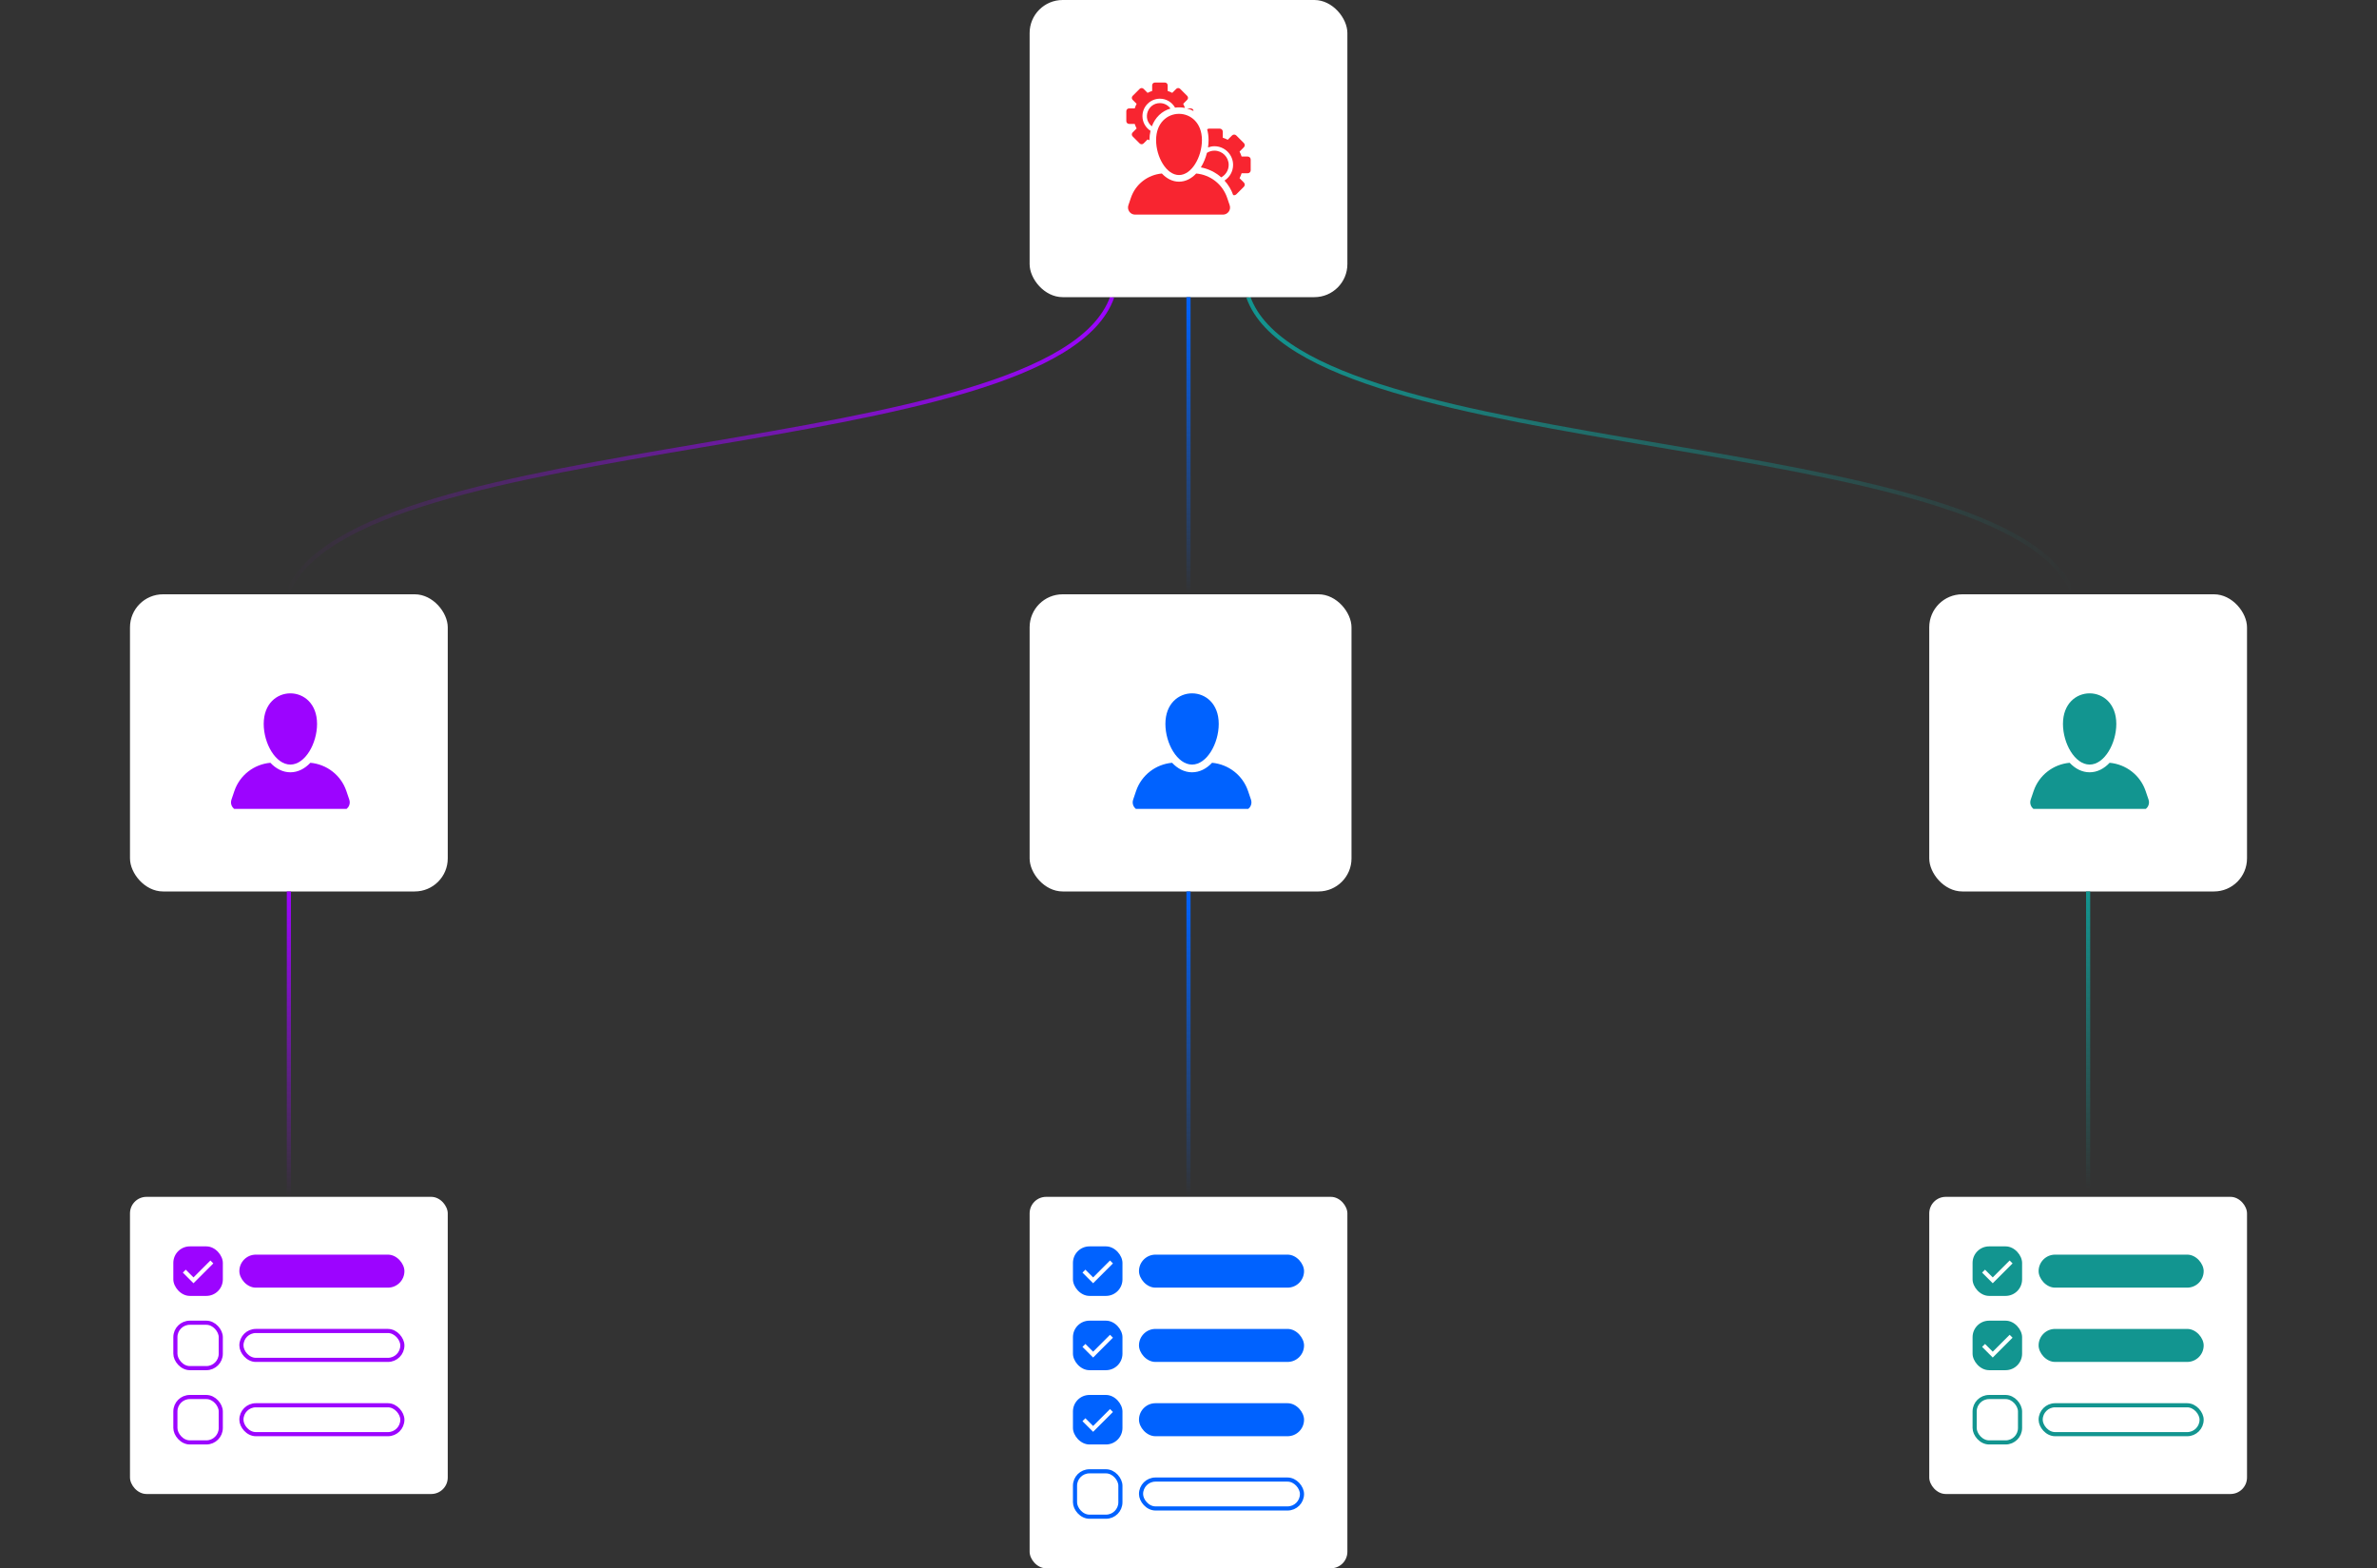 <svg width="576" height="380" viewBox="0 0 576 380" fill="none" xmlns="http://www.w3.org/2000/svg">
<rect x="0" y="0" width="576" height="380" fill="#333333" stroke="none"/>
<path d="M269.5 72C255.081 112.447 85.257 103.283 69.5 144" stroke="url(#paint0_linear)"/>
<path d="M302.5 72C316.919 112.447 486.743 103.283 502.5 144" stroke="url(#paint1_linear)"/>
<rect x="249.5" width="77" height="72" rx="8" fill="white"/>
<path d="M289.211 26.898C289.17 26.134 288.39 26.264 287.629 26.264C288.191 26.414 288.723 26.622 289.211 26.898Z" fill="#F82530"/>
<path d="M281.075 24.984C278.12 24.984 276.759 28.725 279.122 30.606C279.927 28.456 281.53 26.912 283.632 26.302C283.057 25.507 282.128 24.984 281.075 24.984Z" fill="#F82530"/>
<path d="M274.967 30.021C275.088 30.408 275.244 30.778 275.429 31.13L274.459 32.101C274.198 32.362 274.198 32.785 274.459 33.046L276.17 34.758C276.294 34.882 276.465 34.952 276.643 34.952C276.819 34.952 276.989 34.882 277.115 34.758L278.085 33.786C278.23 33.863 278.392 33.91 278.542 33.977C278.542 33.966 278.541 33.954 278.541 33.943C278.541 33.15 278.633 32.401 278.795 31.698C277.624 30.944 276.843 29.636 276.843 28.143C276.843 25.811 278.74 23.913 281.072 23.913C282.651 23.913 284.015 24.792 284.743 26.076C285.52 25.98 286.249 25.98 287.128 26.146C287.015 25.804 286.882 25.469 286.715 25.156L287.686 24.184C287.813 24.059 287.883 23.889 287.883 23.712C287.883 23.535 287.813 23.365 287.686 23.239L285.976 21.529C285.845 21.398 285.675 21.333 285.504 21.333C285.333 21.333 285.162 21.398 285.033 21.529L284.059 22.501C283.707 22.314 283.337 22.158 282.95 22.04V20.668C282.95 20.299 282.653 20 282.283 20H279.863C279.495 20 279.195 20.299 279.195 20.668V22.04C278.808 22.158 278.439 22.314 278.086 22.501L277.115 21.53C276.984 21.399 276.814 21.334 276.643 21.334C276.472 21.334 276.301 21.399 276.171 21.529L274.459 23.24C274.334 23.366 274.264 23.535 274.264 23.713C274.264 23.89 274.334 24.06 274.459 24.185L275.429 25.156C275.244 25.508 275.088 25.878 274.97 26.265H273.598C273.228 26.265 272.93 26.564 272.93 26.933V29.353C272.93 29.721 273.228 30.021 273.598 30.021H274.967Z" fill="#F82530"/>
<path d="M295.931 42.971C297.001 42.383 297.737 41.26 297.737 39.956C297.737 38.053 296.188 36.506 294.285 36.506C293.616 36.506 292.996 36.706 292.466 37.037C292.149 38.3 291.649 39.508 290.996 40.557C292.848 40.905 294.548 41.748 295.931 42.971Z" fill="#F82530"/>
<path d="M303.07 38.65C303.07 38.252 302.747 37.929 302.35 37.929H300.869C300.741 37.512 300.572 37.112 300.371 36.732L301.419 35.684C301.555 35.549 301.63 35.366 301.63 35.175C301.63 34.984 301.555 34.8 301.419 34.665L299.574 32.819C299.433 32.678 299.248 32.608 299.064 32.608C298.88 32.608 298.695 32.678 298.555 32.819L297.505 33.868C297.126 33.667 296.727 33.498 296.308 33.371V31.89C296.308 31.492 295.986 31.17 295.588 31.17H292.978C292.803 31.17 292.649 31.24 292.523 31.344C292.743 32.146 292.864 33.016 292.864 33.943C292.864 34.532 292.818 35.13 292.732 35.725C293.218 35.546 293.735 35.434 294.283 35.434C296.777 35.434 298.806 37.462 298.806 39.956C298.806 41.55 297.974 42.947 296.725 43.752C297.633 44.749 298.356 45.932 298.826 47.257C298.904 47.284 298.984 47.303 299.065 47.303C299.249 47.303 299.434 47.233 299.575 47.092L301.421 45.247C301.556 45.112 301.63 44.928 301.63 44.737C301.63 44.546 301.556 44.363 301.421 44.227L300.371 43.179C300.572 42.8 300.741 42.4 300.869 41.982H302.35C302.54 41.982 302.726 41.906 302.86 41.77C302.995 41.636 303.071 41.452 303.071 41.261L303.07 38.65Z" fill="#F82530"/>
<path d="M297.36 47.911C296.241 44.617 293.283 42.351 289.868 42.043C288.724 43.254 287.308 44.022 285.705 44.022C284.103 44.022 282.686 43.254 281.544 42.043C278.127 42.351 275.169 44.617 274.049 47.911L273.431 49.733C273.254 50.257 273.338 50.834 273.661 51.284C273.983 51.734 274.503 52.001 275.056 52.001H296.354C296.908 52.001 297.427 51.734 297.75 51.284C298.071 50.834 298.157 50.257 297.979 49.733L297.36 47.911Z" fill="#F82530"/>
<path d="M280.148 33.944C280.148 38.029 282.635 42.413 285.701 42.413C288.769 42.413 291.256 38.029 291.256 33.944C291.256 25.475 280.148 25.458 280.148 33.944Z" fill="#F82530"/>
<rect x="467.5" y="144" width="77" height="72" rx="8" fill="white"/>
<g clip-path="url(#clip0)">
<path d="M519.928 191.653C518.625 187.82 515.183 185.183 511.208 184.824C509.878 186.234 508.23 187.128 506.364 187.128C504.499 187.128 502.85 186.234 501.521 184.824C497.544 185.183 494.101 187.82 492.798 191.654L492.078 193.774C491.872 194.384 491.971 195.056 492.346 195.579C492.722 196.103 493.326 196.414 493.97 196.414H518.757C519.402 196.414 520.006 196.103 520.382 195.579C520.756 195.056 520.856 194.384 520.649 193.774L519.928 191.653Z" fill="#129590"/>
<path d="M499.902 175.4C499.902 180.154 502.797 185.257 506.365 185.257C509.935 185.257 512.829 180.154 512.829 175.4C512.829 165.543 499.902 165.524 499.902 175.4Z" fill="#129590"/>
</g>
<rect x="31.5" y="144" width="77" height="72" rx="8" fill="white"/>
<g clip-path="url(#clip1)">
<path d="M83.928 191.653C82.625 187.82 79.183 185.183 75.208 184.824C73.878 186.234 72.23 187.128 70.364 187.128C68.499 187.128 66.85 186.234 65.521 184.824C61.544 185.183 58.101 187.82 56.798 191.654L56.078 193.774C55.872 194.384 55.971 195.056 56.346 195.579C56.722 196.103 57.326 196.414 57.97 196.414H82.757C83.402 196.414 84.006 196.103 84.382 195.579C84.756 195.056 84.856 194.384 84.648 193.774L83.928 191.653Z" fill="#9C04FF"/>
<path d="M63.902 175.4C63.902 180.154 66.797 185.257 70.365 185.257C73.935 185.257 76.829 180.154 76.829 175.4C76.829 165.543 63.902 165.524 63.902 175.4Z" fill="#9C04FF"/>
</g>
<rect x="249.5" y="144" width="78" height="72" rx="8" fill="white"/>
<g clip-path="url(#clip2)">
<path d="M302.428 191.653C301.125 187.82 297.683 185.183 293.708 184.824C292.378 186.234 290.73 187.128 288.864 187.128C286.999 187.128 285.35 186.234 284.021 184.824C280.044 185.183 276.601 187.82 275.298 191.654L274.578 193.774C274.372 194.384 274.471 195.056 274.846 195.579C275.222 196.103 275.826 196.414 276.47 196.414H301.257C301.902 196.414 302.506 196.103 302.882 195.579C303.256 195.056 303.356 194.384 303.149 193.774L302.428 191.653Z" fill="#0062FF"/>
<path d="M282.402 175.4C282.402 180.154 285.297 185.257 288.865 185.257C292.435 185.257 295.329 180.154 295.329 175.4C295.329 165.543 282.402 165.524 282.402 175.4Z" fill="#0062FF"/>
</g>
<line x1="288" y1="72" x2="288" y2="144" stroke="url(#paint2_linear)"/>
<line x1="288" y1="216" x2="288" y2="290" stroke="url(#paint3_linear)"/>
<line x1="506" y1="216" x2="506" y2="290" stroke="url(#paint4_linear)"/>
<line x1="70" y1="216" x2="70" y2="290" stroke="url(#paint5_linear)"/>
<rect x="31.5" y="290" width="77" height="72" rx="4" fill="white"/>
<rect x="42" y="302" width="12" height="12" rx="4" fill="#9C04FF"/>
<path d="M51.337 305.773L46.886 310.225L44.66 307.999" stroke="white"/>
<rect x="58" y="304" width="40" height="8" rx="4" fill="#9C04FF"/>
<rect x="42.5" y="320.5" width="11" height="11" rx="3.5" stroke="#9C04FF"/>
<rect x="58.5" y="322.5" width="39" height="7" rx="3.5" stroke="#9C04FF"/>
<rect x="42.5" y="338.5" width="11" height="11" rx="3.5" stroke="#9C04FF"/>
<rect x="58.5" y="340.5" width="39" height="7" rx="3.5" stroke="#9C04FF"/>
<rect x="467.5" y="290" width="77" height="72" rx="4" fill="white"/>
<rect x="478" y="302" width="12" height="12" rx="4" fill="#129590"/>
<path d="M487.337 305.773L482.886 310.225L480.66 307.999" stroke="white"/>
<rect x="494" y="304" width="40" height="8" rx="4" fill="#129590"/>
<rect x="478" y="320" width="12" height="12" rx="4" fill="#129590"/>
<path d="M487.337 323.773L482.886 328.225L480.66 325.999" stroke="white"/>
<rect x="494" y="322" width="40" height="8" rx="4" fill="#129590"/>
<rect x="478.5" y="338.5" width="11" height="11" rx="3.5" stroke="#129590"/>
<rect x="494.5" y="340.5" width="39" height="7" rx="3.5" stroke="#129590"/>
<rect x="249.5" y="290" width="77" height="90" rx="4" fill="white"/>
<rect x="260" y="302" width="12" height="12" rx="4" fill="#0062FF"/>
<path d="M269.337 305.773L264.886 310.225L262.66 307.999" stroke="white"/>
<rect x="276" y="304" width="40" height="8" rx="4" fill="#0062FF"/>
<rect x="260" y="320" width="12" height="12" rx="4" fill="#0062FF"/>
<path d="M269.337 323.773L264.886 328.225L262.66 325.999" stroke="white"/>
<rect x="276" y="322" width="40" height="8" rx="4" fill="#0062FF"/>
<rect x="260" y="338" width="12" height="12" rx="4" fill="#0062FF"/>
<path d="M269.337 341.773L264.886 346.225L262.66 343.999" stroke="white"/>
<rect x="276" y="340" width="40" height="8" rx="4" fill="#0062FF"/>
<rect x="260.5" y="356.5" width="11" height="11" rx="3.5" stroke="#0062FF"/>
<rect x="276.5" y="358.5" width="39" height="7" rx="3.5" stroke="#0062FF"/>
<defs>
<linearGradient id="paint0_linear" x1="69.5" y1="108" x2="269.5" y2="108" gradientUnits="userSpaceOnUse">
<stop stop-color="#9C04FF" stop-opacity="0"/>
<stop offset="1" stop-color="#9C04FF"/>
</linearGradient>
<linearGradient id="paint1_linear" x1="502.5" y1="108" x2="302.5" y2="108" gradientUnits="userSpaceOnUse">
<stop stop-color="#129590" stop-opacity="0"/>
<stop offset="1" stop-color="#129590"/>
</linearGradient>
<linearGradient id="paint2_linear" x1="287.5" y1="144" x2="287.5" y2="72" gradientUnits="userSpaceOnUse">
<stop stop-color="#0062FF" stop-opacity="0"/>
<stop offset="1" stop-color="#0062FF"/>
</linearGradient>
<linearGradient id="paint3_linear" x1="287.5" y1="290" x2="287.5" y2="216" gradientUnits="userSpaceOnUse">
<stop stop-color="#0062FF" stop-opacity="0"/>
<stop offset="1" stop-color="#0062FF"/>
</linearGradient>
<linearGradient id="paint4_linear" x1="505.5" y1="288" x2="505.5" y2="216" gradientUnits="userSpaceOnUse">
<stop stop-color="#129590" stop-opacity="0"/>
<stop offset="1" stop-color="#129590"/>
</linearGradient>
<linearGradient id="paint5_linear" x1="69.5" y1="290" x2="69.5" y2="216" gradientUnits="userSpaceOnUse">
<stop stop-color="#9C04FF" stop-opacity="0"/>
<stop offset="1" stop-color="#9C04FF"/>
</linearGradient>
<clipPath id="clip0">
<rect width="32" height="32" fill="white" transform="translate(490 164)"/>
</clipPath>
<clipPath id="clip1">
<rect width="32" height="32" fill="white" transform="translate(54 164)"/>
</clipPath>
<clipPath id="clip2">
<rect width="32" height="32" fill="white" transform="translate(272.5 164)"/>
</clipPath>
</defs>
</svg>
